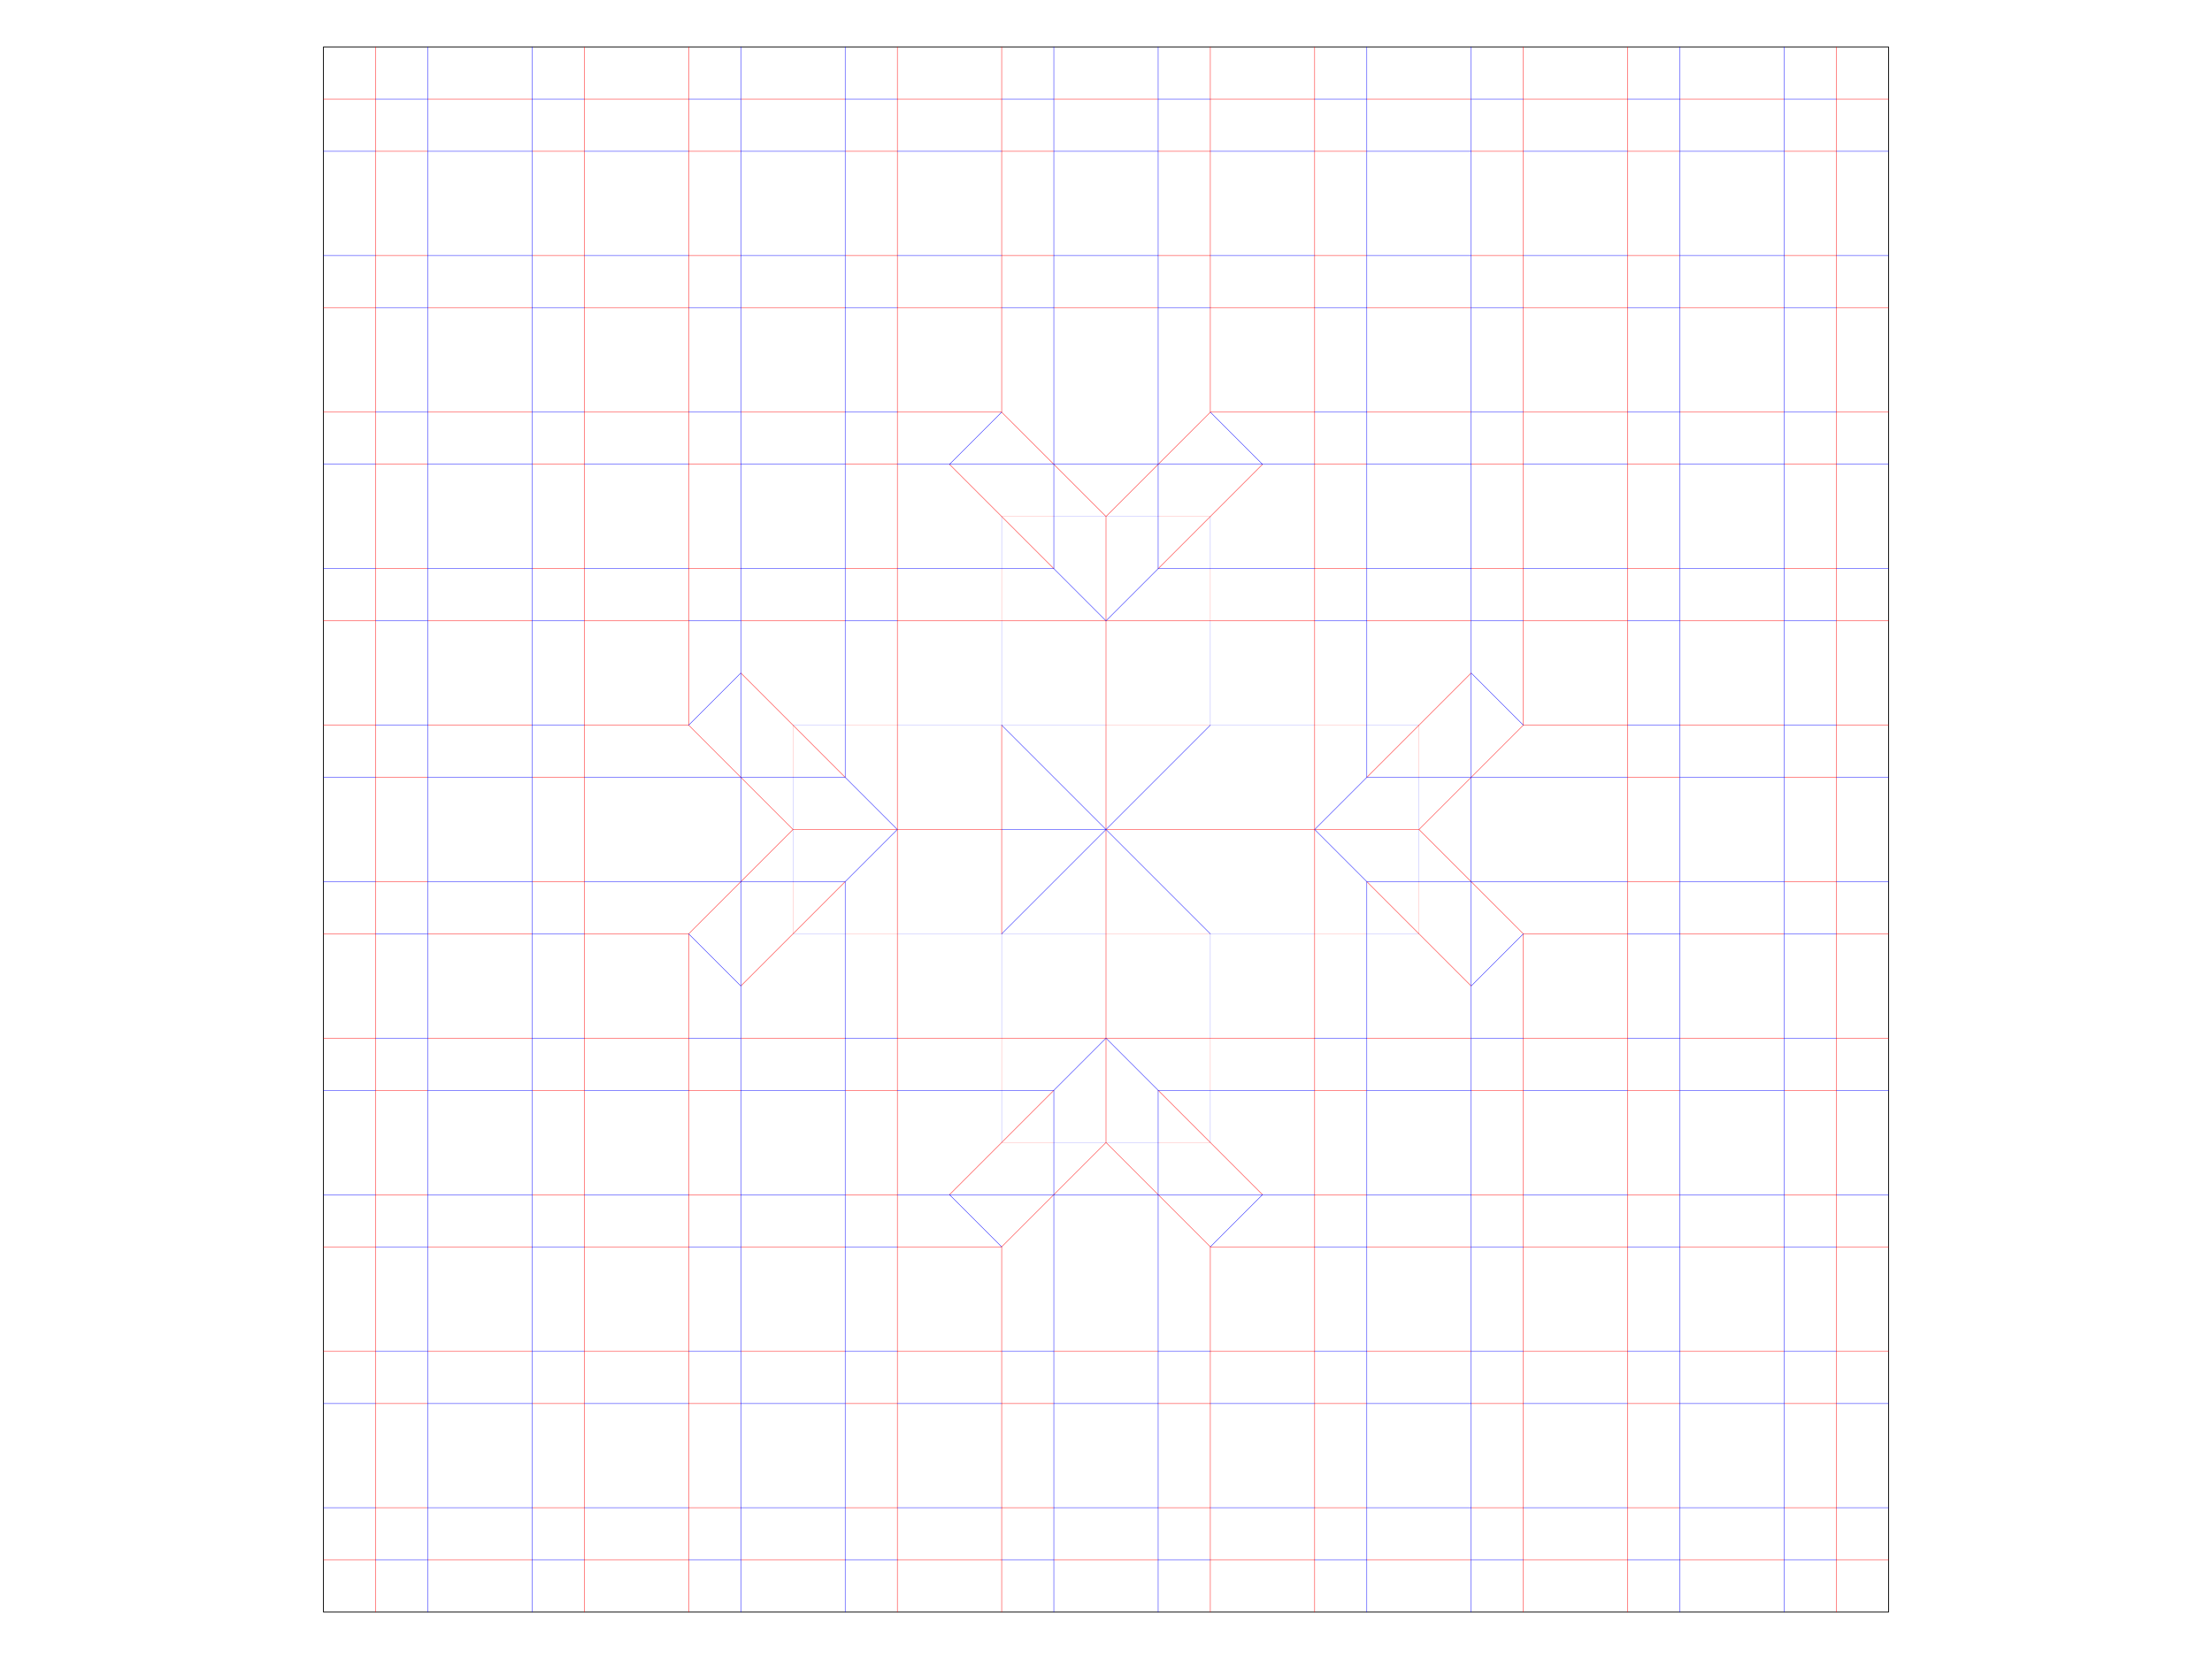 <?xml version="1.0" encoding="utf-8"?>
<!-- Generator: Adobe Illustrator 16.0.3, SVG Export Plug-In . SVG Version: 6.00 Build 0)  -->
<!DOCTYPE svg PUBLIC "-//W3C//DTD SVG 1.1//EN" "http://www.w3.org/Graphics/SVG/1.1/DTD/svg11.dtd">
<svg version="1.1" id="Layer_1" xmlns="http://www.w3.org/2000/svg" xmlns:xlink="http://www.w3.org/1999/xlink" x="0px" y="0px"
	 width="800px" height="600px" viewBox="0 0 800 600" enable-background="new 0 0 800 600" xml:space="preserve">
<path fill="none" stroke="#000000" stroke-width="0.3" stroke-linejoin="round" d="M116.981,16.981h566.037v566.037H116.981V16.981z
	"/>
<path opacity="0.5" fill="none" stroke="#FF0000" stroke-width="0.09" stroke-linecap="round" enable-background="new    " d="
	M286.792,262.264v18.868 M305.66,262.264h18.868 M286.792,337.736v-18.868 M305.66,337.736h18.868 M437.736,186.792h-18.868
	 M437.736,205.66v18.868 M362.264,186.792h18.868 M362.264,205.66v18.868 M400,262.264h37.736 M400,337.736h37.736 M362.264,413.207
	h18.868 M362.264,394.34v-18.868 M437.736,413.207h-18.868 M437.736,394.34v-18.868 M513.207,337.736v-18.868 M494.34,337.736
	h-18.868 M513.207,262.264v18.868 M494.34,262.264h-18.868"/>
<path opacity="0.5" fill="none" stroke="#0000FF" stroke-width="0.09" stroke-linecap="round" enable-background="new    " d="
	M286.792,262.264h18.868 M324.528,262.264h18.868 M286.792,337.736h18.868 M324.528,337.736h18.868 M286.792,281.132v37.736
	 M437.736,186.792v18.868 M437.736,224.528v18.868 M362.264,186.792v18.868 M362.264,224.528v18.868 M418.868,186.792h-37.736
	 M343.396,262.264H400 M437.736,262.264h18.867 M362.264,243.396v18.868 M437.736,243.396v18.868 M343.396,337.736H400
	 M437.736,337.736h18.867 M362.264,356.604v-18.866 M437.736,356.604v-18.866 M362.264,413.207V394.34 M362.264,375.472v-18.868
	 M437.736,413.207V394.34 M437.736,375.472v-18.868 M381.132,413.207h37.736 M513.207,337.736H494.34 M475.472,337.736h-18.868
	 M513.207,262.264H494.34 M475.472,262.264h-18.868 M513.207,318.868v-37.736"/>
<path fill="none" stroke="#FF0000" stroke-width="0.15" stroke-linecap="round" d="M116.981,35.849h18.868 M135.849,54.717h18.868
	 M116.981,111.321h18.868 M135.849,92.453h18.868 M154.717,35.849h37.736 M135.849,16.981v113.207 M230.188,35.849H211.32
	 M211.321,54.717h-18.868 M230.188,111.321H211.32 M211.321,92.453h-18.868 M154.717,111.321h37.736 M211.321,16.981v113.207
	 M116.981,149.057h18.868 M135.849,167.925h18.868 M116.981,224.528h18.868 M135.849,205.66h18.868 M154.717,149.057h37.736
	 M135.849,130.188v113.208 M230.188,149.057H211.32 M211.321,167.925h-18.868 M230.188,224.528H211.32 M211.321,205.66h-18.868
	 M154.717,224.528h37.736 M211.321,130.188v113.208 M116.981,262.264h18.868 M135.849,281.132h18.868 M116.981,337.736h18.868
	 M135.849,318.868h18.868 M154.717,262.264h37.736 M135.849,243.396v113.208 M230.188,262.264H211.32 M211.321,281.132h-18.868
	 M230.188,337.736H211.32 M211.321,318.868h-18.868 M154.717,337.736h37.736 M211.321,243.396v113.208 M116.981,375.472h18.868
	 M135.849,394.34h18.868 M116.981,450.943h18.868 M135.849,432.075h18.868 M154.717,375.472h37.736 M135.849,356.604v113.209
	 M230.188,375.472H211.32 M211.321,394.34h-18.868 M230.188,450.943H211.32 M211.321,432.075h-18.868 M154.717,450.943h37.736
	 M211.321,356.604v113.209 M116.981,488.68h18.868 M135.849,507.547h18.868 M116.981,564.15h18.868 M135.849,545.283h18.868
	 M154.717,488.68h37.736 M135.849,469.812V583.02 M230.188,488.68H211.32 M211.321,507.547h-18.868 M230.188,564.15H211.32
	 M211.321,545.283h-18.868 M154.717,564.15h37.736 M211.321,469.812V583.02 M230.188,35.849h18.868 M249.057,54.717h18.868
	 M230.188,111.321h18.868 M249.057,92.453h18.868 M267.925,35.849h37.735 M249.057,16.981v113.207 M343.396,35.849h-18.868
	 M324.528,54.717H305.66 M343.396,111.321h-18.868 M324.528,92.453H305.66 M267.925,111.321h37.735 M324.528,16.981v113.207
	 M230.188,149.057h18.868 M249.057,167.925h18.868 M230.188,224.528h18.868 M249.057,205.66h18.868 M267.925,149.057h37.735
	 M249.057,130.188v113.208 M343.396,149.057h-18.868 M324.528,167.925H305.66 M343.396,224.528h-18.868 M324.528,205.66H305.66
	 M267.925,224.528h37.735 M324.528,130.188v113.208 M230.188,262.264h18.868 M249.057,243.396v18.868 M249.057,262.264L286.792,300
	 M267.925,243.396l37.735,37.735 M230.188,337.736h18.868 M249.057,356.604v-18.866 M249.057,337.736L286.792,300 M267.925,356.604
	l37.735-37.734 M324.528,243.396v113.208 M286.792,300h56.604 M230.188,375.472h18.868 M249.057,394.34h18.868 M230.188,450.943
	h18.868 M249.057,432.075h18.868 M267.925,375.472h37.735 M249.057,356.604v113.209 M343.396,375.472h-18.868 M324.528,394.34
	H305.66 M343.396,450.943h-18.868 M324.528,432.075H305.66 M267.925,450.943h37.735 M324.528,356.604v113.209 M230.188,488.68
	h18.868 M249.057,507.547h18.868 M230.188,564.15h18.868 M249.057,545.283h18.868 M267.925,488.68h37.735 M249.057,469.812V583.02
	 M343.396,488.68h-18.868 M324.528,507.547H305.66 M343.396,564.15h-18.868 M324.528,545.283H305.66 M267.925,564.15h37.735
	 M324.528,469.812V583.02 M343.396,35.849h18.866 M362.264,54.717h18.868 M343.396,111.321h18.866 M362.264,92.453h18.868
	 M381.132,35.849h37.736 M362.264,16.981v113.207 M456.604,35.849h-18.866 M437.736,54.717h-18.868 M456.604,111.321h-18.866
	 M437.736,92.453h-18.868 M381.132,111.321h37.736 M437.736,16.981v113.207 M437.736,130.188v18.868 M456.604,149.057h-18.866
	 M437.736,149.057L400,186.792 M456.604,167.925l-37.734,37.735 M362.264,130.188v18.868 M343.396,149.057h18.866 M362.264,149.057
	L400,186.792 M343.396,167.925l37.734,37.735 M456.604,224.528H343.396 M400,186.792v56.604 M362.264,262.264v75.473 M400,243.396
	v113.208 M343.396,300h18.866 M400,300h56.604 M362.264,469.812v-18.868 M343.396,450.943h18.866 M362.264,450.943L400,413.207
	 M343.396,432.075l37.734-37.735 M437.736,469.812v-18.868 M456.604,450.943h-18.866 M437.736,450.943L400,413.207 M456.604,432.075
	l-37.734-37.735 M343.396,375.472h113.207 M400,413.207v-56.604 M343.396,488.68h18.866 M362.264,507.547h18.868 M343.396,564.15
	h18.866 M362.264,545.283h18.868 M381.132,488.68h37.736 M362.264,469.812V583.02 M456.604,488.68h-18.866 M437.736,507.547h-18.868
	 M456.604,564.15h-18.866 M437.736,545.283h-18.868 M381.132,564.15h37.736 M437.736,469.812V583.02 M456.604,35.849h18.868
	 M475.472,54.717h18.868 M456.604,111.321h18.868 M475.472,92.453h18.868 M494.34,35.849h37.735 M475.472,16.981v113.207
	 M569.812,35.849h-18.868 M550.943,54.717h-18.868 M569.812,111.321h-18.868 M550.943,92.453h-18.868 M494.34,111.321h37.735
	 M550.943,16.981v113.207 M456.604,149.057h18.868 M475.472,167.925h18.868 M456.604,224.528h18.868 M475.472,205.66h18.868
	 M494.34,149.057h37.735 M475.472,130.188v113.208 M569.812,149.057h-18.868 M550.943,167.925h-18.868 M569.812,224.528h-18.868
	 M550.943,205.66h-18.868 M494.34,224.528h37.735 M550.943,130.188v113.208 M569.812,337.736h-18.868 M550.943,356.604v-18.866
	 M550.943,337.736L513.207,300 M532.075,356.604l-37.735-37.734 M569.812,262.264h-18.868 M550.943,243.396v18.868 M550.943,262.264
	L513.207,300 M532.075,243.396l-37.735,37.735 M475.472,356.604V243.396 M513.207,300h-56.604 M456.604,375.472h18.868
	 M475.472,394.34h18.868 M456.604,450.943h18.868 M475.472,432.075h18.868 M494.34,375.472h37.735 M475.472,356.604v113.209
	 M569.812,375.472h-18.868 M550.943,394.34h-18.868 M569.812,450.943h-18.868 M550.943,432.075h-18.868 M494.34,450.943h37.735
	 M550.943,356.604v113.209 M456.604,488.68h18.868 M475.472,507.547h18.868 M456.604,564.15h18.868 M475.472,545.283h18.868
	 M494.34,488.68h37.735 M475.472,469.812V583.02 M569.812,488.68h-18.868 M550.943,507.547h-18.868 M569.812,564.15h-18.868
	 M550.943,545.283h-18.868 M494.34,564.15h37.735 M550.943,469.812V583.02 M569.812,35.849h18.867 M588.68,54.717h18.867
	 M569.812,111.321h18.867 M588.68,92.453h18.867 M607.547,35.849h37.736 M588.68,16.981v113.207 M683.02,35.849H664.15
	 M664.15,54.717h-18.867 M683.02,111.321H664.15 M664.15,92.453h-18.867 M607.547,111.321h37.736 M664.15,16.981v113.207
	 M569.812,149.057h18.867 M588.68,167.925h18.867 M569.812,224.528h18.867 M588.68,205.66h18.867 M607.547,149.057h37.736
	 M588.68,130.188v113.208 M683.02,149.057H664.15 M664.15,167.925h-18.867 M683.02,224.528H664.15 M664.15,205.66h-18.867
	 M607.547,224.528h37.736 M664.15,130.188v113.208 M569.812,262.264h18.867 M588.68,281.132h18.867 M569.812,337.736h18.867
	 M588.68,318.868h18.867 M607.547,262.264h37.736 M588.68,243.396v113.208 M683.02,262.264H664.15 M664.15,281.132h-18.867
	 M683.02,337.736H664.15 M664.15,318.868h-18.867 M607.547,337.736h37.736 M664.15,243.396v113.208 M569.812,375.472h18.867
	 M588.68,394.34h18.867 M569.812,450.943h18.867 M588.68,432.075h18.867 M607.547,375.472h37.736 M588.68,356.604v113.209
	 M683.02,375.472H664.15 M664.15,394.34h-18.867 M683.02,450.943H664.15 M664.15,432.075h-18.867 M607.547,450.943h37.736
	 M664.15,356.604v113.209 M569.812,488.68h18.867 M588.68,507.547h18.867 M569.812,564.15h18.867 M588.68,545.283h18.867
	 M607.547,488.68h37.736 M588.68,469.812V583.02 M683.02,488.68H664.15 M664.15,507.547h-18.867 M683.02,564.15H664.15
	 M664.15,545.283h-18.867 M607.547,564.15h37.736 M664.15,469.812V583.02"/>
<path fill="none" stroke="#0000FF" stroke-width="0.15" stroke-linecap="round" d="M135.849,35.849h18.868 M116.981,54.717h18.868
	 M135.849,111.321h18.868 M116.981,92.453h18.868 M154.717,54.717h37.736 M154.717,16.981v113.207 M211.321,35.849h-18.868
	 M230.188,54.717H211.32 M211.321,111.321h-18.868 M230.188,92.453H211.32 M154.717,92.453h37.736 M192.453,16.981v113.207
	 M135.849,149.057h18.868 M116.981,167.925h18.868 M135.849,224.528h18.868 M116.981,205.66h18.868 M154.717,167.925h37.736
	 M154.717,130.188v113.208 M211.321,149.057h-18.868 M230.188,167.925H211.32 M211.321,224.528h-18.868 M230.188,205.66H211.32
	 M154.717,205.66h37.736 M192.453,130.188v113.208 M135.849,262.264h18.868 M116.981,281.132h18.868 M135.849,337.736h18.868
	 M116.981,318.868h18.868 M154.717,281.132h37.736 M154.717,243.396v113.208 M211.321,262.264h-18.868 M230.188,281.132H211.32
	 M211.321,337.736h-18.868 M230.188,318.868H211.32 M154.717,318.868h37.736 M192.453,243.396v113.208 M135.849,375.472h18.868
	 M116.981,394.34h18.868 M135.849,450.943h18.868 M116.981,432.075h18.868 M154.717,394.34h37.736 M154.717,356.604v113.209
	 M211.321,375.472h-18.868 M230.188,394.34H211.32 M211.321,450.943h-18.868 M230.188,432.075H211.32 M154.717,432.075h37.736
	 M192.453,356.604v113.209 M135.849,488.68h18.868 M116.981,507.547h18.868 M135.849,564.15h18.868 M116.981,545.283h18.868
	 M154.717,507.547h37.736 M154.717,469.812V583.02 M211.321,488.68h-18.868 M230.188,507.547H211.32 M211.321,564.15h-18.868
	 M230.188,545.283H211.32 M154.717,545.283h37.736 M192.453,469.812V583.02 M249.057,35.849h18.868 M230.188,54.717h18.868
	 M249.057,111.321h18.868 M230.188,92.453h18.868 M267.925,54.717h37.735 M267.925,16.981v113.207 M324.528,35.849H305.66
	 M343.396,54.717h-18.868 M324.528,111.321H305.66 M343.396,92.453h-18.868 M267.925,92.453h37.735 M305.66,16.981v113.207
	 M249.057,149.057h18.868 M230.188,167.925h18.868 M249.057,224.528h18.868 M230.188,205.66h18.868 M267.925,167.925h37.735
	 M267.925,130.188v113.208 M324.528,149.057H305.66 M343.396,167.925h-18.868 M324.528,224.528H305.66 M343.396,205.66h-18.868
	 M267.925,205.66h37.735 M305.66,130.188v113.208 M249.057,262.264l18.868-18.868 M305.66,281.132L324.528,300 M230.188,281.132
	h75.472 M305.66,243.396v37.735 M249.057,337.736l18.868,18.867 M305.66,318.868L324.528,300 M230.188,318.868h75.472
	 M305.66,356.604v-37.734 M267.925,243.396v113.208 M249.057,375.472h18.868 M230.188,394.34h18.868 M249.057,450.943h18.868
	 M230.188,432.075h18.868 M267.925,394.34h37.735 M267.925,356.604v113.209 M324.528,375.472H305.66 M343.396,394.34h-18.868
	 M324.528,450.943H305.66 M343.396,432.075h-18.868 M267.925,432.075h37.735 M305.66,356.604v113.209 M249.057,488.68h18.868
	 M230.188,507.547h18.868 M249.057,564.15h18.868 M230.188,545.283h18.868 M267.925,507.547h37.735 M267.925,469.812V583.02
	 M324.528,488.68H305.66 M343.396,507.547h-18.868 M324.528,564.15H305.66 M343.396,545.283h-18.868 M267.925,545.283h37.735
	 M305.66,469.812V583.02 M362.264,35.849h18.868 M343.396,54.717h18.866 M362.264,111.321h18.868 M343.396,92.453h18.866
	 M381.132,54.717h37.736 M381.132,16.981v113.207 M437.736,35.849h-18.868 M456.604,54.717h-18.866 M437.736,111.321h-18.868
	 M456.604,92.453h-18.866 M381.132,92.453h37.736 M418.868,16.981v113.207 M437.736,149.057l18.867,18.868 M418.868,205.66
	L400,224.528 M418.868,130.188v75.472 M456.604,205.66h-37.734 M362.264,149.057l-18.867,18.868 M381.132,205.66L400,224.528
	 M381.132,130.188v75.472 M343.396,205.66h37.734 M456.604,167.925H343.396 M362.264,262.264l75.474,75.473 M362.264,337.736
	l75.474-75.473 M362.264,300H400 M362.264,450.943l-18.867-18.868 M381.132,394.34L400,375.472 M381.132,469.812V394.34
	 M343.396,394.34h37.734 M437.736,450.943l18.867-18.868 M418.868,394.34L400,375.472 M418.868,469.812V394.34 M456.604,394.34
	h-37.734 M343.396,432.075h113.207 M362.264,488.68h18.868 M343.396,507.547h18.866 M362.264,564.15h18.868 M343.396,545.283h18.866
	 M381.132,507.547h37.736 M381.132,469.812V583.02 M437.736,488.68h-18.868 M456.604,507.547h-18.866 M437.736,564.15h-18.868
	 M456.604,545.283h-18.866 M381.132,545.283h37.736 M418.868,469.812V583.02 M475.472,35.849h18.868 M456.604,54.717h18.868
	 M475.472,111.321h18.868 M456.604,92.453h18.868 M494.34,54.717h37.735 M494.34,16.981v113.207 M550.943,35.849h-18.868
	 M569.812,54.717h-18.868 M550.943,111.321h-18.868 M569.812,92.453h-18.868 M494.34,92.453h37.735 M532.075,16.981v113.207
	 M475.472,149.057h18.868 M456.604,167.925h18.868 M475.472,224.528h18.868 M456.604,205.66h18.868 M494.34,167.925h37.735
	 M494.34,130.188v113.208 M550.943,149.057h-18.868 M569.812,167.925h-18.868 M550.943,224.528h-18.868 M569.812,205.66h-18.868
	 M494.34,205.66h37.735 M532.075,130.188v113.208 M550.943,337.736l-18.868,18.867 M494.34,318.868L475.472,300 M569.812,318.868
	H494.34 M494.34,356.604v-37.734 M550.943,262.264l-18.868-18.868 M494.34,281.132L475.472,300 M569.812,281.132H494.34
	 M494.34,243.396v37.735 M532.075,356.604V243.396 M475.472,375.472h18.868 M456.604,394.34h18.868 M475.472,450.943h18.868
	 M456.604,432.075h18.868 M494.34,394.34h37.735 M494.34,356.604v113.209 M550.943,375.472h-18.868 M569.812,394.34h-18.868
	 M550.943,450.943h-18.868 M569.812,432.075h-18.868 M494.34,432.075h37.735 M532.075,356.604v113.209 M475.472,488.68h18.868
	 M456.604,507.547h18.868 M475.472,564.15h18.868 M456.604,545.283h18.868 M494.34,507.547h37.735 M494.34,469.812V583.02
	 M550.943,488.68h-18.868 M569.812,507.547h-18.868 M550.943,564.15h-18.868 M569.812,545.283h-18.868 M494.34,545.283h37.735
	 M532.075,469.812V583.02 M588.68,35.849h18.867 M569.812,54.717h18.867 M588.68,111.321h18.867 M569.812,92.453h18.867
	 M607.547,54.717h37.736 M607.547,16.981v113.207 M664.15,35.849h-18.867 M683.02,54.717H664.15 M664.15,111.321h-18.867
	 M683.02,92.453H664.15 M607.547,92.453h37.736 M645.283,16.981v113.207 M588.68,149.057h18.867 M569.812,167.925h18.867
	 M588.68,224.528h18.867 M569.812,205.66h18.867 M607.547,167.925h37.736 M607.547,130.188v113.208 M664.15,149.057h-18.867
	 M683.02,167.925H664.15 M664.15,224.528h-18.867 M683.02,205.66H664.15 M607.547,205.66h37.736 M645.283,130.188v113.208
	 M588.68,262.264h18.867 M569.812,281.132h18.867 M588.68,337.736h18.867 M569.812,318.868h18.867 M607.547,281.132h37.736
	 M607.547,243.396v113.208 M664.15,262.264h-18.867 M683.02,281.132H664.15 M664.15,337.736h-18.867 M683.02,318.868H664.15
	 M607.547,318.868h37.736 M645.283,243.396v113.208 M588.68,375.472h18.867 M569.812,394.34h18.867 M588.68,450.943h18.867
	 M569.812,432.075h18.867 M607.547,394.34h37.736 M607.547,356.604v113.209 M664.15,375.472h-18.867 M683.02,394.34H664.15
	 M664.15,450.943h-18.867 M683.02,432.075H664.15 M607.547,432.075h37.736 M645.283,356.604v113.209 M588.68,488.68h18.867
	 M569.812,507.547h18.867 M588.68,564.15h18.867 M569.812,545.283h18.867 M607.547,507.547h37.736 M607.547,469.812V583.02
	 M664.15,488.68h-18.867 M683.02,507.547H664.15 M664.15,564.15h-18.867 M683.02,545.283H664.15 M607.547,545.283h37.736
	 M645.283,469.812V583.02"/>
</svg>
